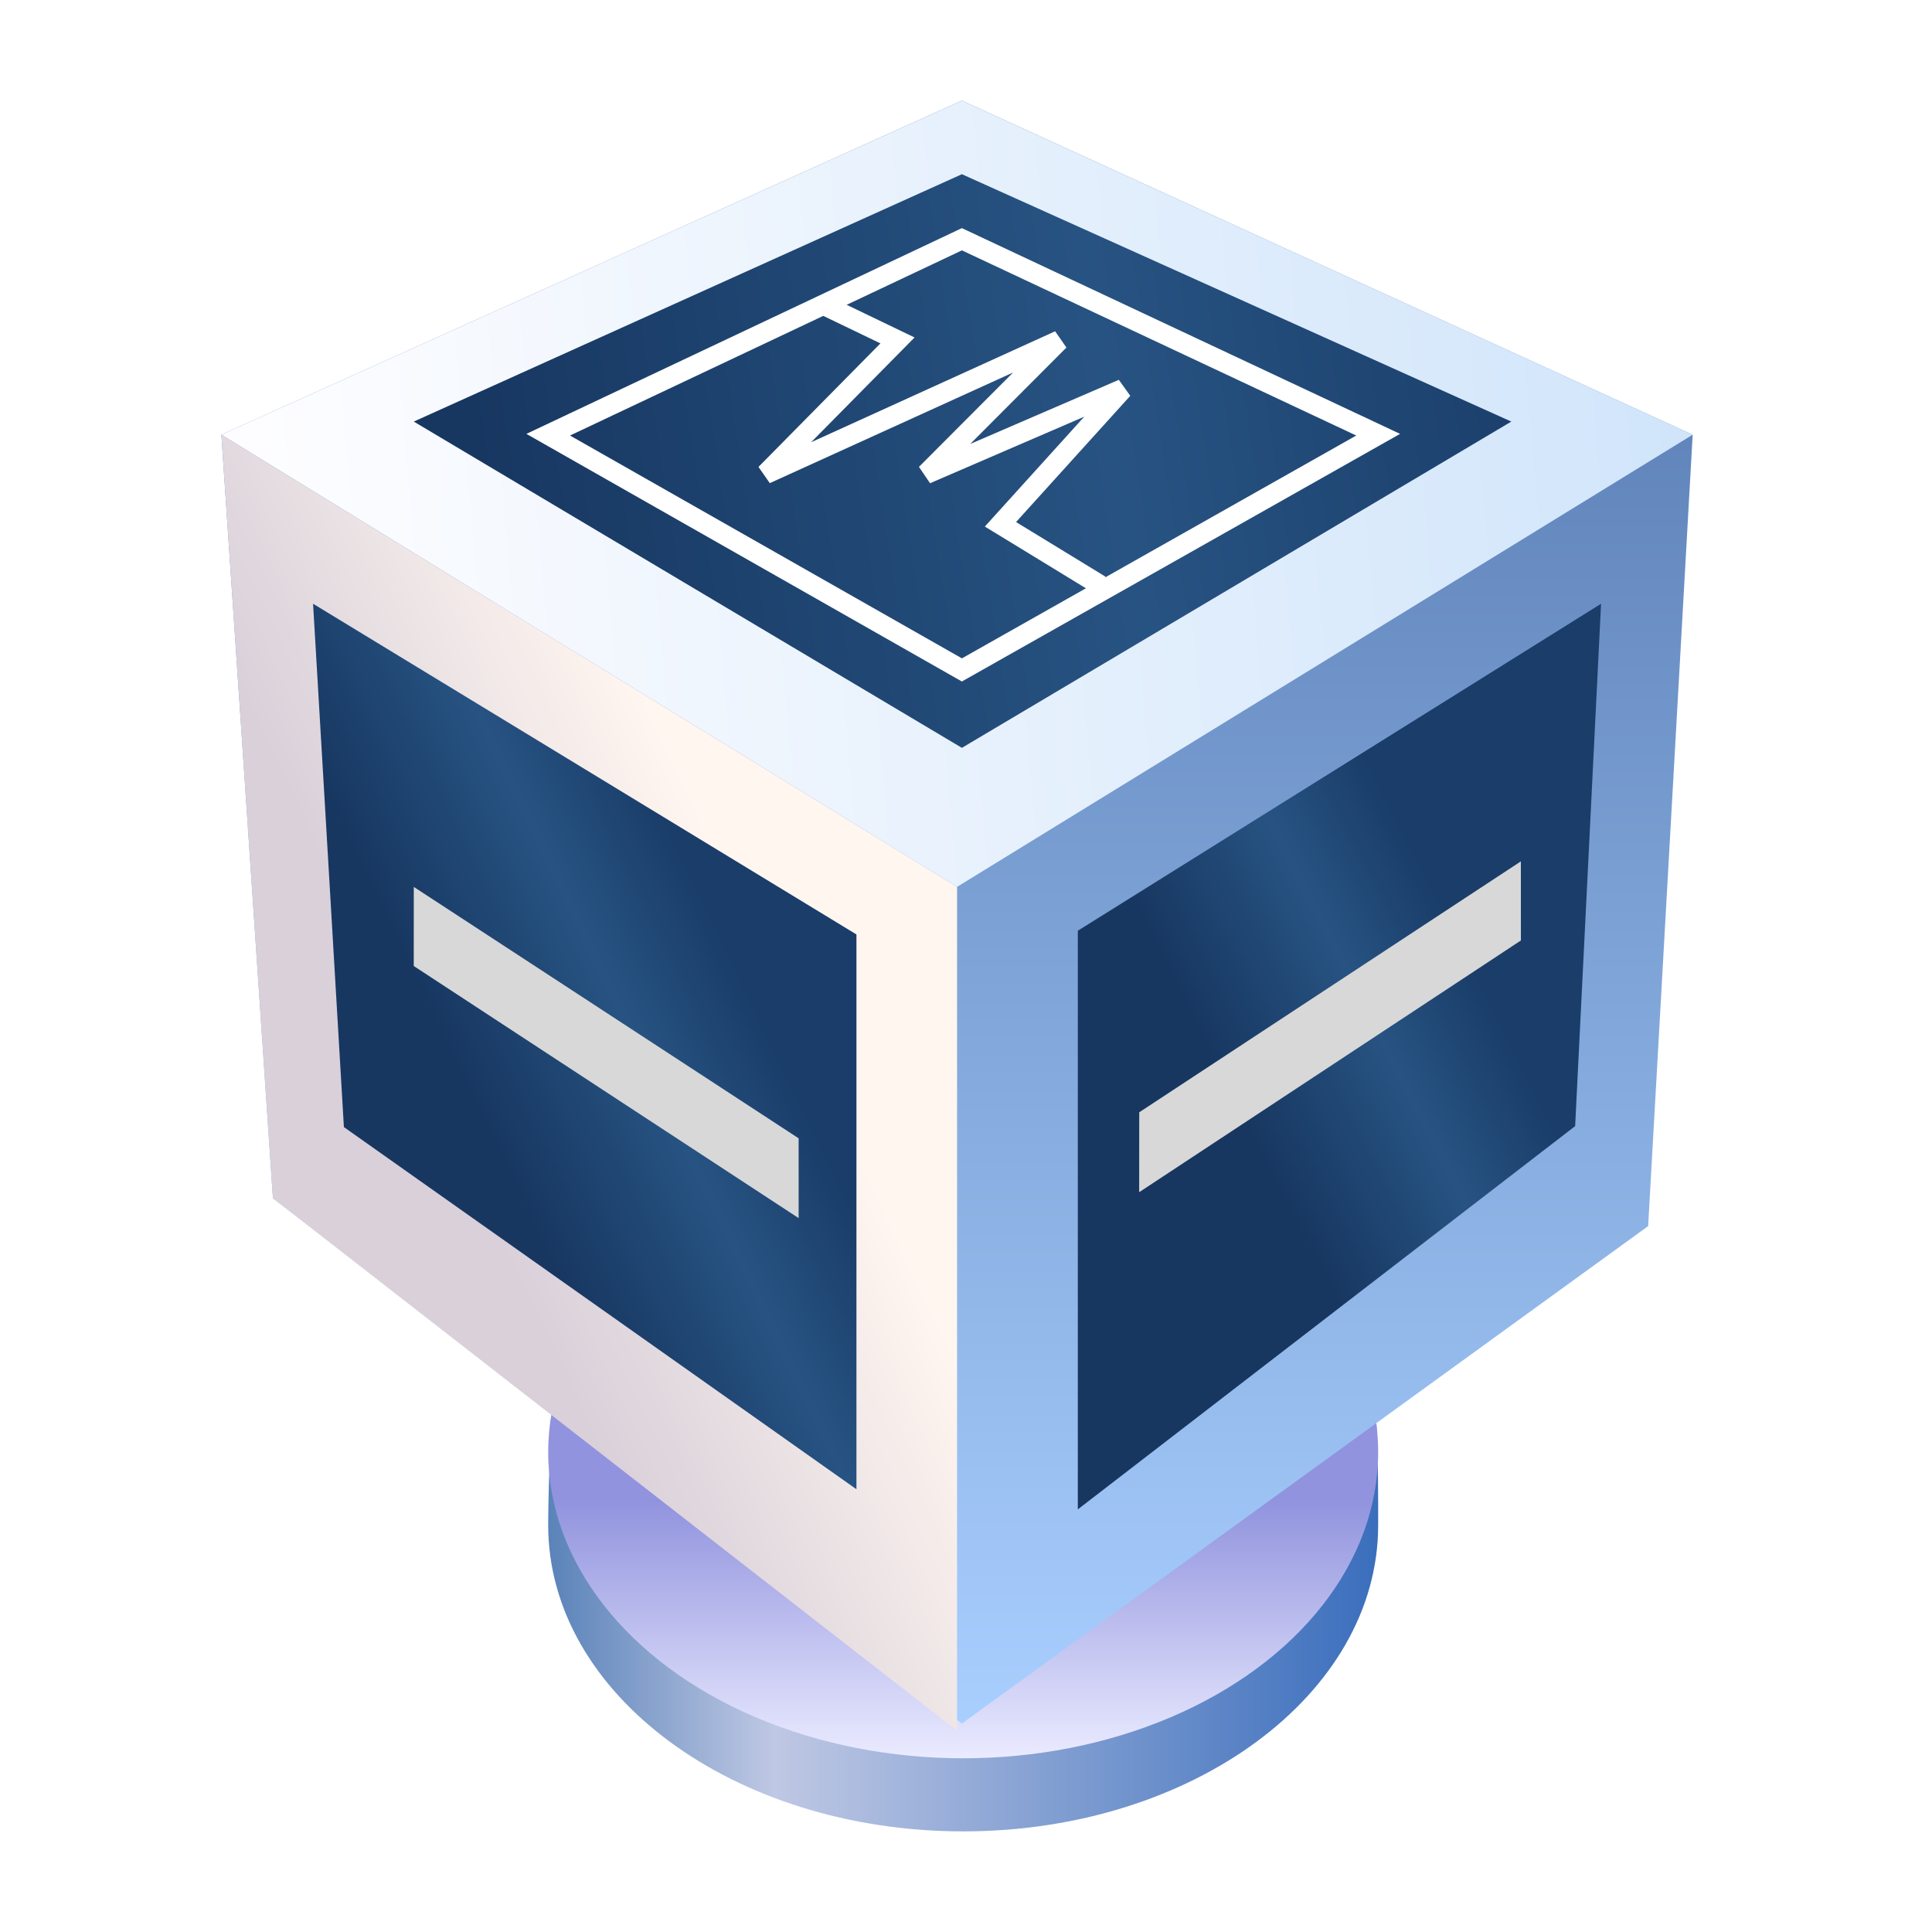<?xml version="1.0" encoding="UTF-8"?>
<svg width="24px" height="24px" viewBox="0 0 24 24" version="1.1" xmlns="http://www.w3.org/2000/svg" xmlns:xlink="http://www.w3.org/1999/xlink">
    <title>org.virtualbox.virtualbox</title>
    <defs>
        <filter x="-8.2%" y="-7.0%" width="116.4%" height="114.0%" filterUnits="objectBoundingBox" id="filter-1">
            <feOffset dx="0" dy="0" in="SourceAlpha" result="shadowOffsetOuter1"></feOffset>
            <feGaussianBlur stdDeviation="0.5" in="shadowOffsetOuter1" result="shadowBlurOuter1"></feGaussianBlur>
            <feColorMatrix values="0 0 0 0 0   0 0 0 0 0   0 0 0 0 0  0 0 0 0.15 0" type="matrix" in="shadowBlurOuter1" result="shadowMatrixOuter1"></feColorMatrix>
            <feMerge>
                <feMergeNode in="shadowMatrixOuter1"></feMergeNode>
                <feMergeNode in="SourceGraphic"></feMergeNode>
            </feMerge>
        </filter>
        <linearGradient x1="100%" y1="100%" x2="0%" y2="100%" id="linearGradient-2">
            <stop stop-color="#3A6EBC" offset="0%"></stop>
            <stop stop-color="#BFC8E4" offset="72.793%"></stop>
            <stop stop-color="#5A83B9" offset="100%"></stop>
        </linearGradient>
        <linearGradient x1="50%" y1="57.902%" x2="50%" y2="100%" id="linearGradient-3">
            <stop stop-color="#9193DE" offset="0%"></stop>
            <stop stop-color="#EAEBFF" offset="100%"></stop>
        </linearGradient>
        <linearGradient x1="50%" y1="0%" x2="50%" y2="100%" id="linearGradient-4">
            <stop stop-color="#4E72AA" offset="0%"></stop>
            <stop stop-color="#A9CFFF" offset="100%"></stop>
        </linearGradient>
        <linearGradient x1="107.114%" y1="45.201%" x2="3.255%" y2="50%" id="linearGradient-5">
            <stop stop-color="#CDE3FA" offset="0%"></stop>
            <stop stop-color="#FDFDFF" offset="100%"></stop>
        </linearGradient>
        <linearGradient x1="68.402%" y1="33.195%" x2="36.084%" y2="60.123%" id="linearGradient-6">
            <stop stop-color="#FFF6F0" offset="0%"></stop>
            <stop stop-color="#D9D0DA" offset="100%"></stop>
        </linearGradient>
        <linearGradient x1="70.898%" y1="31.884%" x2="33.492%" y2="61.125%" id="linearGradient-7">
            <stop stop-color="#1A3D69" offset="0%"></stop>
            <stop stop-color="#275382" offset="41.778%"></stop>
            <stop stop-color="#173761" offset="100%"></stop>
        </linearGradient>
        <linearGradient x1="68.527%" y1="31.884%" x2="35.365%" y2="61.125%" id="linearGradient-8">
            <stop stop-color="#1A3D69" offset="0%"></stop>
            <stop stop-color="#275382" offset="41.778%"></stop>
            <stop stop-color="#173761" offset="100%"></stop>
        </linearGradient>
        <linearGradient x1="105.5%" y1="45.051%" x2="6.16%" y2="53.04%" id="linearGradient-9">
            <stop stop-color="#1A3D69" offset="0%"></stop>
            <stop stop-color="#275382" offset="41.778%"></stop>
            <stop stop-color="#173761" offset="100%"></stop>
        </linearGradient>
    </defs>
    <g id="org.virtualbox.virtualbox" stroke="none" stroke-width="1" fill="none" fill-rule="evenodd">
        <g id="com.apps.virtualbox" filter="url(#filter-1)" transform="translate(2.75, 1.25)">
            <g id="编组" transform="translate(4.06, 12.986)" fill-rule="nonzero">
                <path d="M5.155,8.514 C8.002,8.514 10.31,6.811 10.31,4.711 C10.31,4.104 10.328,2.378 9.986,1.87 C9.143,0.617 7.18,0.908 5.155,0.908 C3.14,0.908 1.269,-0.225 0.422,1.019 C0.072,1.532 0,4.097 0,4.711 C0,6.811 2.308,8.514 5.155,8.514 Z" id="路径" fill="url(#linearGradient-2)"></path>
                <ellipse id="椭圆形" fill="url(#linearGradient-3)" cx="5.155" cy="3.803" rx="5.155" ry="3.803"></ellipse>
            </g>
            <g id="编组">
                <polygon id="路径" fill="url(#linearGradient-4)" fill-rule="nonzero" points="0 4.15 9.199 0 18.277 4.15 17.724 13.981 9.199 20.16 0.64 13.635"></polygon>
                <polygon id="路径" fill="url(#linearGradient-5)" fill-rule="nonzero" points="9.199 0 18.277 4.15 9.139 9.767 0 4.15"></polygon>
                <polygon id="路径" fill="url(#linearGradient-6)" fill-rule="nonzero" points="9.139 9.767 9.139 20.25 0.64 13.635 0 4.15"></polygon>
                <polygon id="路径" fill="url(#linearGradient-7)" fill-rule="nonzero" points="1.139 6.25 1.522 12.751 7.889 17.25 7.889 10.358"></polygon>
                <polygon id="路径" fill="#D8D8D8" fill-rule="nonzero" transform="translate(4.78, 11.825) rotate(17) translate(-4.78, -11.825)" points="1.893 10.556 7.378 12.145 7.668 13.093 2.18 11.496"></polygon>
                <polygon id="路径" fill="url(#linearGradient-8)" fill-rule="nonzero" points="10.639 10.312 10.639 17.5 16.817 12.739 17.139 6.25"></polygon>
                <polygon id="路径" fill="#D8D8D8" fill-rule="nonzero" transform="translate(13.772, 11.505) scale(-1, 1) rotate(17) translate(-13.772, -11.505)" points="10.904 10.233 16.349 11.828 16.64 12.777 11.191 11.173"></polygon>
                <polygon id="路径" fill="url(#linearGradient-9)" fill-rule="nonzero" points="2.39 3.987 9.199 8.04 16.024 3.987 9.199 0.914"></polygon>
                <polygon id="路径" stroke="#FFFFFF" stroke-width="0.25" points="4.06 4.15 9.199 1.722 14.37 4.15 9.199 7.072"></polygon>
                <polyline id="路径" stroke="#FFFFFF" stroke-width="0.25" points="7.46 2.527 8.399 2.979 6.761 4.638 10.409 2.979 8.754 4.638 11.198 3.583 9.678 5.263 10.919 6.021"></polyline>
            </g>
        </g>
    </g>
</svg>